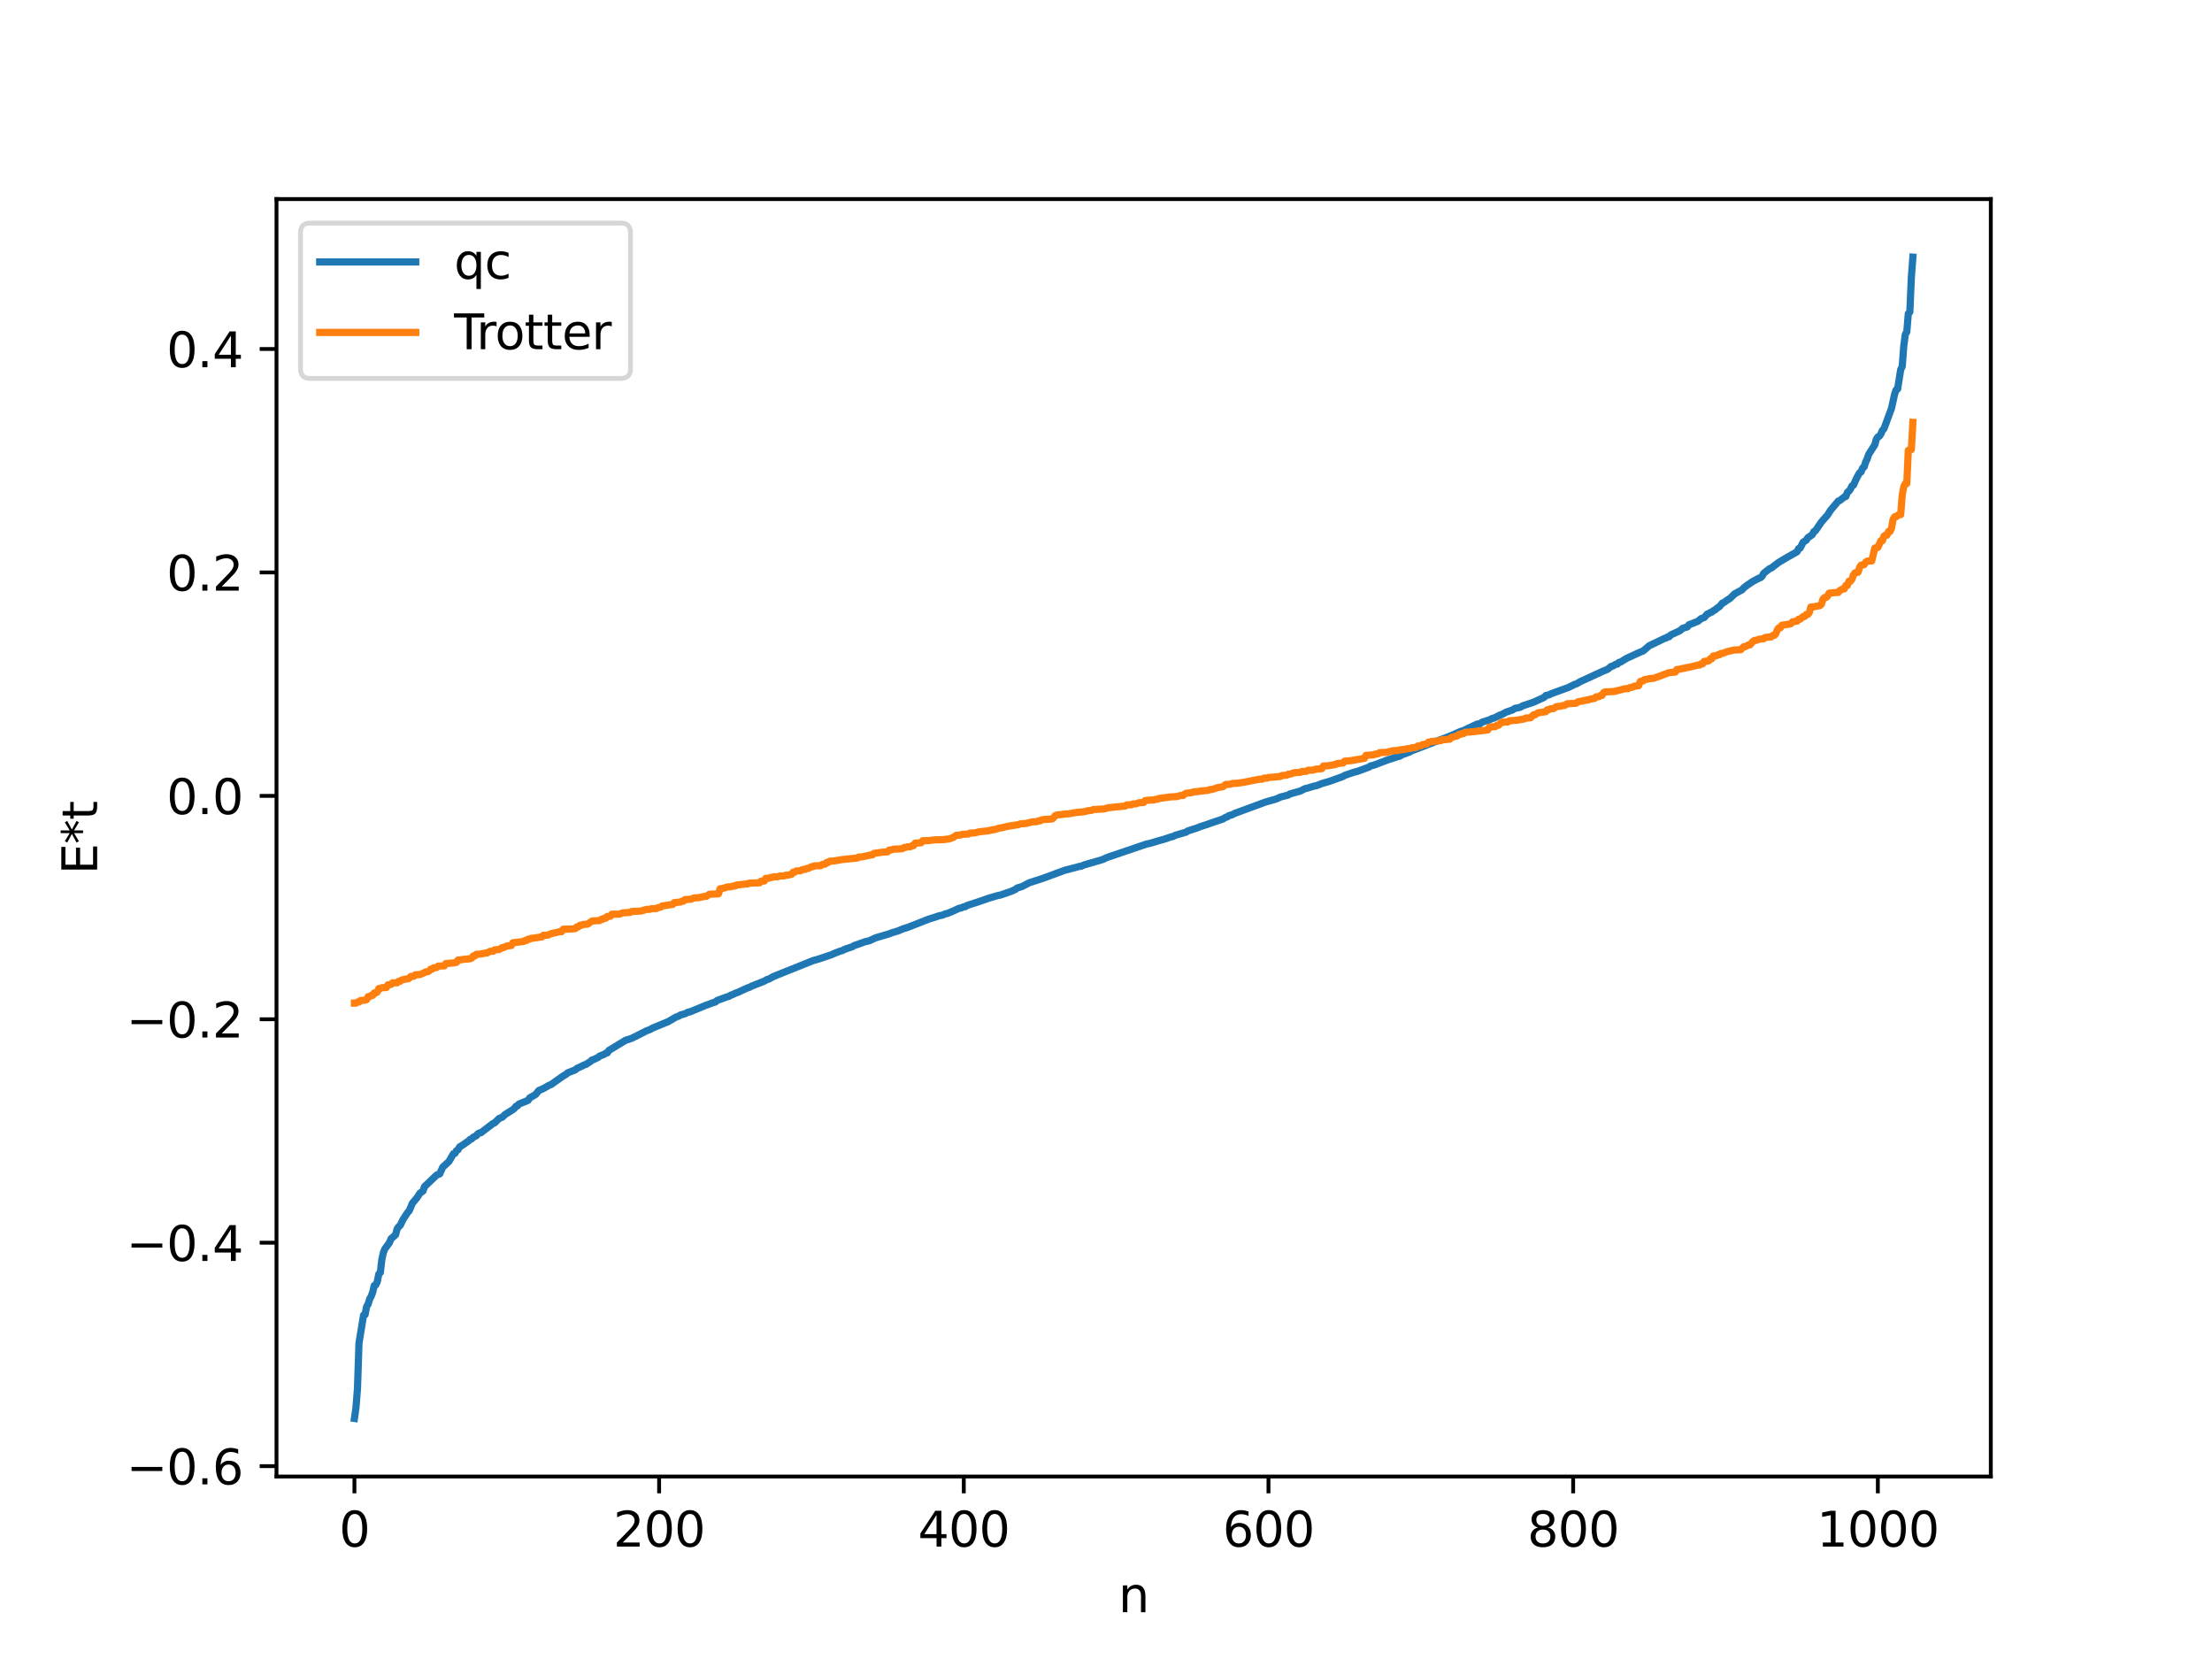 <?xml version="1.0" encoding="utf-8" standalone="no"?>
<!DOCTYPE svg PUBLIC "-//W3C//DTD SVG 1.1//EN"
  "http://www.w3.org/Graphics/SVG/1.1/DTD/svg11.dtd">
<svg xmlns:xlink="http://www.w3.org/1999/xlink" width="460.8pt" height="345.6pt" viewBox="0 0 460.8 345.6" xmlns="http://www.w3.org/2000/svg" version="1.1">
 <defs>
  <style type="text/css">*{stroke-linejoin: round; stroke-linecap: butt}</style>
 </defs>
 <g id="figure_1">
  <g id="patch_1">
   <path d="M 0 345.6 
L 460.8 345.6 
L 460.8 0 
L 0 0 
z
" style="fill: #ffffff"/>
  </g>
  <g id="axes_1">
   <g id="patch_2">
    <path d="M 57.6 307.584 
L 414.72 307.584 
L 414.72 41.472 
L 57.6 41.472 
z
" style="fill: #ffffff"/>
   </g>
   <g id="matplotlib.axis_1">
    <g id="xtick_1">
     <g id="line2d_1">
      <defs>
       <path id="ma2ebbc3b07" d="M 0 0 
L 0 3.5 
" style="stroke: #000000; stroke-width: 0.8"/>
      </defs>
      <g>
       <use xlink:href="#ma2ebbc3b07" x="73.833" y="307.584" style="stroke: #000000; stroke-width: 0.8"/>
      </g>
     </g>
     <g id="text_1">
      <!-- 0 -->
      <g transform="translate(70.651 322.182) scale(0.1 -0.1)">
       <defs>
        <path id="DejaVuSans-30" d="M 2034 4250 
Q 1547 4250 1301 3770 
Q 1056 3291 1056 2328 
Q 1056 1369 1301 889 
Q 1547 409 2034 409 
Q 2525 409 2770 889 
Q 3016 1369 3016 2328 
Q 3016 3291 2770 3770 
Q 2525 4250 2034 4250 
z
M 2034 4750 
Q 2819 4750 3233 4129 
Q 3647 3509 3647 2328 
Q 3647 1150 3233 529 
Q 2819 -91 2034 -91 
Q 1250 -91 836 529 
Q 422 1150 422 2328 
Q 422 3509 836 4129 
Q 1250 4750 2034 4750 
z
" transform="scale(0.016)"/>
       </defs>
       <use xlink:href="#DejaVuSans-30"/>
      </g>
     </g>
    </g>
    <g id="xtick_2">
     <g id="line2d_2">
      <g>
       <use xlink:href="#ma2ebbc3b07" x="137.304" y="307.584" style="stroke: #000000; stroke-width: 0.8"/>
      </g>
     </g>
     <g id="text_2">
      <!-- 200 -->
      <g transform="translate(127.76 322.182) scale(0.1 -0.1)">
       <defs>
        <path id="DejaVuSans-32" d="M 1228 531 
L 3431 531 
L 3431 0 
L 469 0 
L 469 531 
Q 828 903 1448 1529 
Q 2069 2156 2228 2338 
Q 2531 2678 2651 2914 
Q 2772 3150 2772 3378 
Q 2772 3750 2511 3984 
Q 2250 4219 1831 4219 
Q 1534 4219 1204 4116 
Q 875 4013 500 3803 
L 500 4441 
Q 881 4594 1212 4672 
Q 1544 4750 1819 4750 
Q 2544 4750 2975 4387 
Q 3406 4025 3406 3419 
Q 3406 3131 3298 2873 
Q 3191 2616 2906 2266 
Q 2828 2175 2409 1742 
Q 1991 1309 1228 531 
z
" transform="scale(0.016)"/>
       </defs>
       <use xlink:href="#DejaVuSans-32"/>
       <use xlink:href="#DejaVuSans-30" x="63.623"/>
       <use xlink:href="#DejaVuSans-30" x="127.246"/>
      </g>
     </g>
    </g>
    <g id="xtick_3">
     <g id="line2d_3">
      <g>
       <use xlink:href="#ma2ebbc3b07" x="200.775" y="307.584" style="stroke: #000000; stroke-width: 0.8"/>
      </g>
     </g>
     <g id="text_3">
      <!-- 400 -->
      <g transform="translate(191.231 322.182) scale(0.1 -0.1)">
       <defs>
        <path id="DejaVuSans-34" d="M 2419 4116 
L 825 1625 
L 2419 1625 
L 2419 4116 
z
M 2253 4666 
L 3047 4666 
L 3047 1625 
L 3713 1625 
L 3713 1100 
L 3047 1100 
L 3047 0 
L 2419 0 
L 2419 1100 
L 313 1100 
L 313 1709 
L 2253 4666 
z
" transform="scale(0.016)"/>
       </defs>
       <use xlink:href="#DejaVuSans-34"/>
       <use xlink:href="#DejaVuSans-30" x="63.623"/>
       <use xlink:href="#DejaVuSans-30" x="127.246"/>
      </g>
     </g>
    </g>
    <g id="xtick_4">
     <g id="line2d_4">
      <g>
       <use xlink:href="#ma2ebbc3b07" x="264.246" y="307.584" style="stroke: #000000; stroke-width: 0.8"/>
      </g>
     </g>
     <g id="text_4">
      <!-- 600 -->
      <g transform="translate(254.702 322.182) scale(0.1 -0.1)">
       <defs>
        <path id="DejaVuSans-36" d="M 2113 2584 
Q 1688 2584 1439 2293 
Q 1191 2003 1191 1497 
Q 1191 994 1439 701 
Q 1688 409 2113 409 
Q 2538 409 2786 701 
Q 3034 994 3034 1497 
Q 3034 2003 2786 2293 
Q 2538 2584 2113 2584 
z
M 3366 4563 
L 3366 3988 
Q 3128 4100 2886 4159 
Q 2644 4219 2406 4219 
Q 1781 4219 1451 3797 
Q 1122 3375 1075 2522 
Q 1259 2794 1537 2939 
Q 1816 3084 2150 3084 
Q 2853 3084 3261 2657 
Q 3669 2231 3669 1497 
Q 3669 778 3244 343 
Q 2819 -91 2113 -91 
Q 1303 -91 875 529 
Q 447 1150 447 2328 
Q 447 3434 972 4092 
Q 1497 4750 2381 4750 
Q 2619 4750 2861 4703 
Q 3103 4656 3366 4563 
z
" transform="scale(0.016)"/>
       </defs>
       <use xlink:href="#DejaVuSans-36"/>
       <use xlink:href="#DejaVuSans-30" x="63.623"/>
       <use xlink:href="#DejaVuSans-30" x="127.246"/>
      </g>
     </g>
    </g>
    <g id="xtick_5">
     <g id="line2d_5">
      <g>
       <use xlink:href="#ma2ebbc3b07" x="327.717" y="307.584" style="stroke: #000000; stroke-width: 0.8"/>
      </g>
     </g>
     <g id="text_5">
      <!-- 800 -->
      <g transform="translate(318.173 322.182) scale(0.1 -0.1)">
       <defs>
        <path id="DejaVuSans-38" d="M 2034 2216 
Q 1584 2216 1326 1975 
Q 1069 1734 1069 1313 
Q 1069 891 1326 650 
Q 1584 409 2034 409 
Q 2484 409 2743 651 
Q 3003 894 3003 1313 
Q 3003 1734 2745 1975 
Q 2488 2216 2034 2216 
z
M 1403 2484 
Q 997 2584 770 2862 
Q 544 3141 544 3541 
Q 544 4100 942 4425 
Q 1341 4750 2034 4750 
Q 2731 4750 3128 4425 
Q 3525 4100 3525 3541 
Q 3525 3141 3298 2862 
Q 3072 2584 2669 2484 
Q 3125 2378 3379 2068 
Q 3634 1759 3634 1313 
Q 3634 634 3220 271 
Q 2806 -91 2034 -91 
Q 1263 -91 848 271 
Q 434 634 434 1313 
Q 434 1759 690 2068 
Q 947 2378 1403 2484 
z
M 1172 3481 
Q 1172 3119 1398 2916 
Q 1625 2713 2034 2713 
Q 2441 2713 2670 2916 
Q 2900 3119 2900 3481 
Q 2900 3844 2670 4047 
Q 2441 4250 2034 4250 
Q 1625 4250 1398 4047 
Q 1172 3844 1172 3481 
z
" transform="scale(0.016)"/>
       </defs>
       <use xlink:href="#DejaVuSans-38"/>
       <use xlink:href="#DejaVuSans-30" x="63.623"/>
       <use xlink:href="#DejaVuSans-30" x="127.246"/>
      </g>
     </g>
    </g>
    <g id="xtick_6">
     <g id="line2d_6">
      <g>
       <use xlink:href="#ma2ebbc3b07" x="391.188" y="307.584" style="stroke: #000000; stroke-width: 0.8"/>
      </g>
     </g>
     <g id="text_6">
      <!-- 1000 -->
      <g transform="translate(378.463 322.182) scale(0.1 -0.1)">
       <defs>
        <path id="DejaVuSans-31" d="M 794 531 
L 1825 531 
L 1825 4091 
L 703 3866 
L 703 4441 
L 1819 4666 
L 2450 4666 
L 2450 531 
L 3481 531 
L 3481 0 
L 794 0 
L 794 531 
z
" transform="scale(0.016)"/>
       </defs>
       <use xlink:href="#DejaVuSans-31"/>
       <use xlink:href="#DejaVuSans-30" x="63.623"/>
       <use xlink:href="#DejaVuSans-30" x="127.246"/>
       <use xlink:href="#DejaVuSans-30" x="190.869"/>
      </g>
     </g>
    </g>
    <g id="text_7">
     <!-- n -->
     <g transform="translate(232.991 335.861) scale(0.1 -0.1)">
      <defs>
       <path id="DejaVuSans-6e" d="M 3513 2113 
L 3513 0 
L 2938 0 
L 2938 2094 
Q 2938 2591 2744 2837 
Q 2550 3084 2163 3084 
Q 1697 3084 1428 2787 
Q 1159 2491 1159 1978 
L 1159 0 
L 581 0 
L 581 3500 
L 1159 3500 
L 1159 2956 
Q 1366 3272 1645 3428 
Q 1925 3584 2291 3584 
Q 2894 3584 3203 3211 
Q 3513 2838 3513 2113 
z
" transform="scale(0.016)"/>
      </defs>
      <use xlink:href="#DejaVuSans-6e"/>
     </g>
    </g>
   </g>
   <g id="matplotlib.axis_2">
    <g id="ytick_1">
     <g id="line2d_7">
      <defs>
       <path id="m9529b1d945" d="M 0 0 
L -3.5 0 
" style="stroke: #000000; stroke-width: 0.8"/>
      </defs>
      <g>
       <use xlink:href="#m9529b1d945" x="57.6" y="305.424" style="stroke: #000000; stroke-width: 0.8"/>
      </g>
     </g>
     <g id="text_8">
      <!-- −0.6 -->
      <g transform="translate(26.317 309.223) scale(0.1 -0.1)">
       <defs>
        <path id="DejaVuSans-2212" d="M 678 2272 
L 4684 2272 
L 4684 1741 
L 678 1741 
L 678 2272 
z
" transform="scale(0.016)"/>
        <path id="DejaVuSans-2e" d="M 684 794 
L 1344 794 
L 1344 0 
L 684 0 
L 684 794 
z
" transform="scale(0.016)"/>
       </defs>
       <use xlink:href="#DejaVuSans-2212"/>
       <use xlink:href="#DejaVuSans-30" x="83.789"/>
       <use xlink:href="#DejaVuSans-2e" x="147.412"/>
       <use xlink:href="#DejaVuSans-36" x="179.199"/>
      </g>
     </g>
    </g>
    <g id="ytick_2">
     <g id="line2d_8">
      <g>
       <use xlink:href="#m9529b1d945" x="57.6" y="258.879" style="stroke: #000000; stroke-width: 0.8"/>
      </g>
     </g>
     <g id="text_9">
      <!-- −0.4 -->
      <g transform="translate(26.317 262.679) scale(0.1 -0.1)">
       <use xlink:href="#DejaVuSans-2212"/>
       <use xlink:href="#DejaVuSans-30" x="83.789"/>
       <use xlink:href="#DejaVuSans-2e" x="147.412"/>
       <use xlink:href="#DejaVuSans-34" x="179.199"/>
      </g>
     </g>
    </g>
    <g id="ytick_3">
     <g id="line2d_9">
      <g>
       <use xlink:href="#m9529b1d945" x="57.6" y="212.335" style="stroke: #000000; stroke-width: 0.8"/>
      </g>
     </g>
     <g id="text_10">
      <!-- −0.2 -->
      <g transform="translate(26.317 216.134) scale(0.1 -0.1)">
       <use xlink:href="#DejaVuSans-2212"/>
       <use xlink:href="#DejaVuSans-30" x="83.789"/>
       <use xlink:href="#DejaVuSans-2e" x="147.412"/>
       <use xlink:href="#DejaVuSans-32" x="179.199"/>
      </g>
     </g>
    </g>
    <g id="ytick_4">
     <g id="line2d_10">
      <g>
       <use xlink:href="#m9529b1d945" x="57.6" y="165.791" style="stroke: #000000; stroke-width: 0.8"/>
      </g>
     </g>
     <g id="text_11">
      <!-- 0.0 -->
      <g transform="translate(34.697 169.59) scale(0.1 -0.1)">
       <use xlink:href="#DejaVuSans-30"/>
       <use xlink:href="#DejaVuSans-2e" x="63.623"/>
       <use xlink:href="#DejaVuSans-30" x="95.41"/>
      </g>
     </g>
    </g>
    <g id="ytick_5">
     <g id="line2d_11">
      <g>
       <use xlink:href="#m9529b1d945" x="57.6" y="119.246" style="stroke: #000000; stroke-width: 0.8"/>
      </g>
     </g>
     <g id="text_12">
      <!-- 0.2 -->
      <g transform="translate(34.697 123.046) scale(0.1 -0.1)">
       <use xlink:href="#DejaVuSans-30"/>
       <use xlink:href="#DejaVuSans-2e" x="63.623"/>
       <use xlink:href="#DejaVuSans-32" x="95.41"/>
      </g>
     </g>
    </g>
    <g id="ytick_6">
     <g id="line2d_12">
      <g>
       <use xlink:href="#m9529b1d945" x="57.6" y="72.702" style="stroke: #000000; stroke-width: 0.8"/>
      </g>
     </g>
     <g id="text_13">
      <!-- 0.4 -->
      <g transform="translate(34.697 76.501) scale(0.1 -0.1)">
       <use xlink:href="#DejaVuSans-30"/>
       <use xlink:href="#DejaVuSans-2e" x="63.623"/>
       <use xlink:href="#DejaVuSans-34" x="95.41"/>
      </g>
     </g>
    </g>
    <g id="text_14">
     <!-- E*t -->
     <g transform="translate(20.238 182.148) rotate(-90) scale(0.1 -0.1)">
      <defs>
       <path id="DejaVuSans-45" d="M 628 4666 
L 3578 4666 
L 3578 4134 
L 1259 4134 
L 1259 2753 
L 3481 2753 
L 3481 2222 
L 1259 2222 
L 1259 531 
L 3634 531 
L 3634 0 
L 628 0 
L 628 4666 
z
" transform="scale(0.016)"/>
       <path id="DejaVuSans-2a" d="M 3009 3897 
L 1888 3291 
L 3009 2681 
L 2828 2375 
L 1778 3009 
L 1778 1831 
L 1422 1831 
L 1422 3009 
L 372 2375 
L 191 2681 
L 1313 3291 
L 191 3897 
L 372 4206 
L 1422 3572 
L 1422 4750 
L 1778 4750 
L 1778 3572 
L 2828 4206 
L 3009 3897 
z
" transform="scale(0.016)"/>
       <path id="DejaVuSans-74" d="M 1172 4494 
L 1172 3500 
L 2356 3500 
L 2356 3053 
L 1172 3053 
L 1172 1153 
Q 1172 725 1289 603 
Q 1406 481 1766 481 
L 2356 481 
L 2356 0 
L 1766 0 
Q 1100 0 847 248 
Q 594 497 594 1153 
L 594 3053 
L 172 3053 
L 172 3500 
L 594 3500 
L 594 4494 
L 1172 4494 
z
" transform="scale(0.016)"/>
      </defs>
      <use xlink:href="#DejaVuSans-45"/>
      <use xlink:href="#DejaVuSans-2a" x="63.184"/>
      <use xlink:href="#DejaVuSans-74" x="113.184"/>
     </g>
    </g>
   </g>
   <g id="line2d_13">
    <path d="M 73.833 295.488 
L 74.15 293.281 
L 74.467 289.307 
L 74.785 279.792 
L 75.737 273.959 
L 76.054 273.858 
L 76.372 272.185 
L 76.689 271.666 
L 77.006 270.615 
L 77.324 270.038 
L 77.641 269.186 
L 77.958 267.811 
L 78.276 267.684 
L 78.593 267.003 
L 78.91 265.412 
L 79.228 265.103 
L 79.545 262.37 
L 79.862 260.939 
L 80.18 260.164 
L 81.132 258.865 
L 81.449 258.078 
L 82.401 257.229 
L 82.719 256.024 
L 83.036 255.555 
L 83.353 255.3 
L 83.988 253.995 
L 84.94 252.549 
L 85.258 252.22 
L 85.892 250.686 
L 86.844 249.527 
L 87.479 248.577 
L 88.114 248.109 
L 88.431 247.205 
L 90.97 244.777 
L 91.605 244.541 
L 92.239 243.129 
L 93.509 241.972 
L 94.461 240.339 
L 94.778 240.269 
L 95.096 239.7 
L 95.413 239.521 
L 95.73 238.94 
L 96.365 238.544 
L 97.634 237.657 
L 97.952 237.347 
L 98.269 237.247 
L 98.586 236.9 
L 99.221 236.598 
L 99.539 236.193 
L 99.856 236.01 
L 100.173 235.975 
L 102.712 234.037 
L 103.029 233.923 
L 103.981 232.986 
L 104.616 232.746 
L 105.251 232.153 
L 106.838 231.156 
L 107.155 230.908 
L 107.472 230.471 
L 107.79 230.374 
L 108.107 229.994 
L 110.011 229.22 
L 110.329 228.729 
L 111.598 227.985 
L 112.233 227.183 
L 113.185 226.769 
L 114.454 226.05 
L 114.772 225.946 
L 117.31 224.157 
L 117.945 223.787 
L 118.262 223.491 
L 119.849 222.878 
L 120.167 222.576 
L 121.119 222.142 
L 121.753 221.817 
L 122.071 221.738 
L 123.023 221.109 
L 123.34 220.806 
L 123.658 220.731 
L 124.292 220.424 
L 124.61 220.276 
L 124.927 219.994 
L 125.879 219.636 
L 126.196 219.391 
L 126.514 219.323 
L 126.831 218.831 
L 130.322 216.709 
L 131.591 216.305 
L 134.765 214.704 
L 135.4 214.472 
L 136.034 214.125 
L 139.208 212.819 
L 140.795 211.888 
L 141.429 211.654 
L 141.747 211.44 
L 142.699 211.18 
L 143.334 210.847 
L 143.651 210.824 
L 147.142 209.385 
L 147.777 209.164 
L 148.411 208.917 
L 149.046 208.725 
L 149.363 208.426 
L 151.267 207.73 
L 151.902 207.541 
L 152.22 207.307 
L 152.537 207.223 
L 153.172 206.917 
L 153.806 206.68 
L 155.71 205.807 
L 156.028 205.719 
L 156.662 205.394 
L 159.201 204.394 
L 159.836 204.025 
L 160.153 203.971 
L 161.105 203.432 
L 169.357 200.117 
L 170.626 199.758 
L 173.165 198.897 
L 174.117 198.489 
L 175.069 198.118 
L 175.386 198.055 
L 176.021 197.741 
L 177.608 197.199 
L 177.925 196.979 
L 178.877 196.667 
L 180.147 196.195 
L 181.099 195.976 
L 182.368 195.384 
L 183.003 195.189 
L 185.224 194.538 
L 185.859 194.288 
L 187.129 193.914 
L 187.763 193.636 
L 188.398 193.404 
L 189.033 193.216 
L 193.476 191.469 
L 195.062 190.972 
L 195.697 190.76 
L 196.332 190.64 
L 196.967 190.351 
L 197.284 190.313 
L 198.236 189.925 
L 198.871 189.646 
L 199.505 189.355 
L 199.823 189.191 
L 200.14 189.174 
L 200.775 188.896 
L 201.092 188.878 
L 201.41 188.636 
L 203.631 187.927 
L 205.218 187.381 
L 205.853 187.147 
L 207.757 186.584 
L 208.391 186.459 
L 210.613 185.695 
L 211.565 185.26 
L 211.882 184.987 
L 212.834 184.712 
L 214.421 183.896 
L 217.277 182.967 
L 221.72 181.321 
L 224.894 180.487 
L 225.211 180.454 
L 225.846 180.177 
L 229.654 179.072 
L 230.606 178.63 
L 238.858 175.823 
L 239.492 175.704 
L 241.396 175.136 
L 242.666 174.778 
L 243.935 174.339 
L 244.253 174.297 
L 244.887 173.992 
L 247.109 173.339 
L 247.426 173.108 
L 249.33 172.496 
L 249.965 172.23 
L 251.552 171.717 
L 252.504 171.371 
L 254.725 170.627 
L 255.36 170.25 
L 255.677 170.168 
L 255.995 169.921 
L 256.629 169.74 
L 257.264 169.426 
L 263.611 167.084 
L 265.833 166.452 
L 266.785 166.026 
L 268.372 165.623 
L 268.689 165.401 
L 270.91 164.78 
L 271.862 164.284 
L 272.497 164.145 
L 273.449 163.844 
L 274.401 163.616 
L 275.353 163.23 
L 276.94 162.771 
L 279.796 161.747 
L 280.114 161.531 
L 280.748 161.314 
L 282.018 160.879 
L 282.653 160.727 
L 283.287 160.502 
L 284.239 160.147 
L 285.191 159.805 
L 285.509 159.559 
L 286.143 159.412 
L 289.317 158.216 
L 289.952 158.036 
L 291.221 157.583 
L 291.539 157.551 
L 292.173 157.171 
L 292.808 156.974 
L 293.76 156.608 
L 294.077 156.382 
L 294.712 156.175 
L 299.79 154.2 
L 302.011 153.371 
L 304.233 152.384 
L 304.867 152.185 
L 307.089 151.135 
L 307.724 150.832 
L 308.358 150.764 
L 308.676 150.471 
L 309.945 150.058 
L 310.262 149.978 
L 310.897 149.64 
L 311.215 149.602 
L 312.484 148.951 
L 312.801 148.873 
L 313.753 148.357 
L 315.023 147.92 
L 315.658 147.545 
L 316.61 147.37 
L 317.244 147.026 
L 319.466 146.28 
L 321.687 145.269 
L 322.005 144.894 
L 322.639 144.767 
L 323.274 144.464 
L 326.765 143.2 
L 328.034 142.566 
L 328.352 142.48 
L 329.304 141.944 
L 332.795 140.343 
L 333.747 139.899 
L 334.699 139.509 
L 335.016 139.336 
L 335.651 138.814 
L 335.968 138.758 
L 336.603 138.368 
L 336.92 138.343 
L 337.238 137.999 
L 337.555 137.942 
L 338.824 137.156 
L 339.459 136.867 
L 341.046 136.133 
L 341.681 135.856 
L 342.315 135.592 
L 343.585 134.507 
L 345.172 133.75 
L 346.758 132.987 
L 347.076 132.916 
L 347.393 132.673 
L 347.71 132.64 
L 348.028 132.284 
L 349.932 131.397 
L 350.567 130.871 
L 351.519 130.59 
L 351.836 130.147 
L 352.471 129.917 
L 353.74 129.405 
L 354.375 128.86 
L 355.01 128.651 
L 355.644 127.925 
L 355.962 127.819 
L 356.279 127.592 
L 356.596 127.511 
L 356.914 127.218 
L 357.231 127.092 
L 357.866 126.551 
L 358.183 126.391 
L 358.818 125.615 
L 359.135 125.508 
L 359.77 125.043 
L 360.405 124.65 
L 361.357 123.712 
L 362.943 122.841 
L 363.261 122.457 
L 363.896 121.965 
L 365.165 121.111 
L 366.434 120.438 
L 366.752 120.334 
L 367.069 120.064 
L 367.386 119.453 
L 368.656 118.447 
L 368.973 118.34 
L 370.56 117.135 
L 372.147 116.197 
L 374.368 114.936 
L 374.686 114.279 
L 375.003 114.177 
L 375.638 112.931 
L 376.272 112.536 
L 376.59 112.027 
L 377.542 111.378 
L 377.859 110.735 
L 378.177 110.578 
L 379.446 108.729 
L 380.715 107.28 
L 381.35 106.279 
L 382.937 104.391 
L 383.254 104.279 
L 384.206 103.526 
L 384.524 103.436 
L 384.841 102.556 
L 385.158 102.324 
L 385.476 101.899 
L 385.793 101.231 
L 386.11 101.064 
L 386.745 99.639 
L 387.38 98.492 
L 387.697 98.31 
L 388.015 97.501 
L 388.332 97.269 
L 388.649 96.24 
L 388.967 95.616 
L 389.284 94.66 
L 390.553 92.654 
L 390.871 91.506 
L 391.188 91.031 
L 391.505 90.867 
L 391.823 90.398 
L 392.14 89.648 
L 392.458 89.336 
L 394.044 85.028 
L 394.679 82.127 
L 394.996 81.215 
L 395.314 81.03 
L 395.948 76.993 
L 396.266 76.363 
L 396.583 72.155 
L 396.9 69.677 
L 397.218 69.145 
L 397.535 65.332 
L 397.853 64.996 
L 398.17 57.808 
L 398.487 53.568 
L 398.487 53.568 
" clip-path="url(#p499bc5946a)" style="fill: none; stroke: #1f77b4; stroke-width: 1.5; stroke-linecap: square"/>
   </g>
   <g id="line2d_14">
    <path d="M 73.833 208.972 
L 74.15 208.972 
L 74.467 208.739 
L 74.785 208.739 
L 75.102 208.42 
L 76.054 208.36 
L 76.372 208.235 
L 76.689 207.615 
L 77.006 207.615 
L 77.324 207.358 
L 77.641 207.358 
L 77.958 206.843 
L 78.276 206.843 
L 78.593 206.658 
L 78.91 205.935 
L 79.228 205.935 
L 79.545 205.754 
L 80.497 205.715 
L 80.815 205.152 
L 81.449 205.083 
L 81.767 204.749 
L 82.719 204.741 
L 83.036 204.428 
L 83.353 204.428 
L 83.671 204.156 
L 84.623 203.926 
L 84.94 203.926 
L 85.258 203.784 
L 85.575 203.413 
L 86.21 203.372 
L 86.527 203.063 
L 87.479 203.024 
L 88.431 202.609 
L 88.748 202.436 
L 89.066 202.436 
L 89.383 202.273 
L 89.7 201.9 
L 90.018 201.9 
L 90.335 201.603 
L 90.97 201.556 
L 91.287 201.256 
L 92.557 201.208 
L 92.874 200.727 
L 94.461 200.594 
L 95.096 200.478 
L 95.413 199.987 
L 95.73 199.987 
L 96.365 199.871 
L 97.952 199.723 
L 98.269 199.59 
L 98.586 199.143 
L 98.904 199.143 
L 99.221 198.8 
L 100.173 198.744 
L 101.125 198.535 
L 101.443 198.535 
L 102.077 198.173 
L 102.712 198.167 
L 103.029 197.873 
L 103.981 197.8 
L 104.616 197.399 
L 104.934 197.399 
L 105.568 197.068 
L 106.52 196.965 
L 106.838 196.394 
L 109.059 196.127 
L 109.377 195.918 
L 109.694 195.918 
L 110.011 195.647 
L 110.329 195.647 
L 110.646 195.47 
L 111.281 195.417 
L 112.55 195.204 
L 112.867 195.204 
L 113.185 194.831 
L 114.137 194.802 
L 114.772 194.511 
L 116.676 194.076 
L 116.993 194.076 
L 117.31 193.577 
L 119.215 193.517 
L 119.849 193.44 
L 120.167 193.084 
L 120.484 193.084 
L 120.801 192.752 
L 121.119 192.752 
L 121.436 192.583 
L 122.388 192.52 
L 123.34 191.855 
L 124.927 191.771 
L 125.244 191.511 
L 125.562 191.511 
L 125.879 191.276 
L 126.196 191.276 
L 126.514 190.906 
L 127.148 190.882 
L 127.466 190.442 
L 129.053 190.435 
L 129.687 190.172 
L 131.274 190.064 
L 131.591 189.878 
L 133.496 189.786 
L 134.765 189.434 
L 135.4 189.421 
L 135.717 189.295 
L 136.669 189.293 
L 136.986 189.104 
L 137.621 188.994 
L 137.939 188.73 
L 140.16 188.397 
L 140.477 188.023 
L 141.747 187.918 
L 142.064 187.721 
L 142.381 187.721 
L 142.699 187.402 
L 143.968 187.322 
L 144.603 187.043 
L 145.555 186.999 
L 146.824 186.729 
L 147.142 186.729 
L 147.777 186.289 
L 149.681 186.199 
L 149.998 185.156 
L 150.633 185.052 
L 151.585 184.76 
L 152.22 184.737 
L 152.854 184.553 
L 153.172 184.553 
L 153.489 184.354 
L 155.393 184.153 
L 155.71 184.153 
L 156.028 183.986 
L 158.249 183.901 
L 158.567 183.545 
L 159.201 183.541 
L 159.519 182.98 
L 160.153 182.964 
L 160.471 182.798 
L 160.788 182.796 
L 161.105 182.666 
L 162.058 182.641 
L 162.375 182.499 
L 163.327 182.471 
L 163.644 182.322 
L 163.962 182.322 
L 164.596 182.205 
L 164.914 182.13 
L 165.231 181.687 
L 165.548 181.687 
L 165.866 181.441 
L 166.818 181.387 
L 167.135 181.155 
L 167.77 181.103 
L 168.087 180.9 
L 168.405 180.9 
L 169.039 180.549 
L 169.357 180.549 
L 169.674 180.364 
L 170.943 180.348 
L 171.261 180.083 
L 171.896 180.007 
L 172.213 179.663 
L 172.53 179.663 
L 172.848 179.398 
L 173.8 179.348 
L 175.386 179.065 
L 178.56 178.746 
L 178.877 178.542 
L 179.512 178.511 
L 181.416 178.102 
L 181.734 178.089 
L 182.051 177.775 
L 183.638 177.55 
L 184.907 177.443 
L 185.224 177.084 
L 185.542 177.084 
L 186.177 176.897 
L 187.763 176.827 
L 188.081 176.751 
L 188.398 176.533 
L 188.715 176.533 
L 189.033 176.396 
L 189.667 176.391 
L 189.985 176.172 
L 190.302 176.172 
L 190.62 175.654 
L 191.889 175.566 
L 192.206 175.14 
L 193.476 175.116 
L 194.11 175.022 
L 194.745 174.959 
L 196.649 174.904 
L 197.284 174.797 
L 197.601 174.797 
L 198.553 174.475 
L 199.188 174.018 
L 200.14 173.944 
L 200.458 173.807 
L 201.727 173.744 
L 202.044 173.539 
L 202.996 173.516 
L 203.948 173.279 
L 205.535 173.105 
L 205.853 173.105 
L 206.17 172.957 
L 206.487 172.957 
L 206.805 172.835 
L 207.122 172.835 
L 208.074 172.542 
L 208.709 172.43 
L 209.978 172.121 
L 212.2 171.78 
L 212.517 171.626 
L 213.786 171.533 
L 215.056 171.207 
L 216.008 171.166 
L 216.325 171.009 
L 216.643 171.009 
L 216.96 170.799 
L 217.595 170.705 
L 219.181 170.608 
L 219.499 170.34 
L 219.816 169.904 
L 220.134 169.773 
L 221.086 169.696 
L 221.72 169.578 
L 222.672 169.525 
L 224.259 169.245 
L 225.846 169.101 
L 226.481 168.92 
L 227.433 168.812 
L 227.75 168.645 
L 229.654 168.534 
L 229.972 168.528 
L 230.924 168.246 
L 231.558 168.209 
L 232.193 168.127 
L 234.415 167.912 
L 234.732 167.668 
L 235.684 167.651 
L 236.001 167.478 
L 236.636 167.466 
L 237.271 167.212 
L 238.223 167.183 
L 238.54 166.782 
L 239.492 166.673 
L 240.444 166.639 
L 240.762 166.5 
L 241.079 166.5 
L 241.396 166.345 
L 242.983 166.135 
L 243.618 166.028 
L 245.205 165.941 
L 245.839 165.728 
L 246.474 165.716 
L 246.791 165.396 
L 247.109 165.238 
L 248.061 165.157 
L 248.696 164.96 
L 249.648 164.881 
L 250.282 164.771 
L 251.552 164.661 
L 252.186 164.457 
L 252.504 164.457 
L 253.773 164.038 
L 254.725 163.905 
L 255.36 163.416 
L 256.312 163.379 
L 256.629 163.226 
L 257.899 163.145 
L 258.534 163.053 
L 259.168 162.948 
L 262.342 162.331 
L 262.977 162.31 
L 263.294 162.096 
L 263.929 162.095 
L 264.246 161.967 
L 265.515 161.871 
L 266.785 161.737 
L 267.102 161.546 
L 268.054 161.488 
L 268.372 161.278 
L 268.689 161.278 
L 269.641 160.96 
L 270.91 160.89 
L 271.228 160.716 
L 272.18 160.665 
L 272.497 160.45 
L 273.449 160.441 
L 274.084 160.236 
L 275.353 160.134 
L 275.671 159.58 
L 276.623 159.524 
L 278.21 159.254 
L 278.527 159.072 
L 279.796 158.945 
L 280.114 158.559 
L 281.383 158.46 
L 284.239 157.971 
L 284.557 157.354 
L 286.143 157.246 
L 286.461 157.097 
L 287.096 157.031 
L 287.413 156.78 
L 288.682 156.744 
L 290.269 156.374 
L 291.221 156.346 
L 291.539 156.223 
L 292.491 156.115 
L 293.443 155.933 
L 293.76 155.933 
L 294.077 155.779 
L 295.029 155.697 
L 295.347 155.398 
L 295.981 155.384 
L 296.299 155.12 
L 297.251 154.966 
L 297.568 154.597 
L 297.886 154.597 
L 298.203 154.467 
L 299.155 154.405 
L 299.79 154.3 
L 300.107 154.3 
L 300.424 154.105 
L 301.377 154.045 
L 302.011 153.983 
L 302.329 153.631 
L 303.598 153.293 
L 303.915 152.985 
L 304.233 152.985 
L 304.55 152.819 
L 304.867 152.819 
L 305.185 152.561 
L 306.137 152.494 
L 307.406 152.36 
L 308.676 152.221 
L 309.31 152.149 
L 309.945 152.053 
L 310.262 151.504 
L 310.897 151.404 
L 311.532 151.358 
L 311.849 151.083 
L 312.167 151.083 
L 312.801 150.443 
L 314.071 150.411 
L 314.388 150.163 
L 315.975 150.037 
L 317.562 149.767 
L 317.879 149.579 
L 318.831 149.534 
L 319.466 148.9 
L 319.783 148.9 
L 320.418 148.483 
L 321.053 148.398 
L 322.005 148.267 
L 322.322 147.861 
L 322.639 147.861 
L 322.957 147.657 
L 323.591 147.622 
L 324.226 147.201 
L 325.178 147.106 
L 325.496 146.975 
L 325.813 146.975 
L 326.13 146.86 
L 326.448 146.605 
L 328.034 146.523 
L 328.352 146.493 
L 328.669 146.21 
L 329.304 146.07 
L 329.621 146.07 
L 329.939 145.923 
L 330.256 145.923 
L 330.573 145.804 
L 330.891 145.804 
L 331.208 145.647 
L 332.16 145.511 
L 332.477 145.168 
L 333.112 145.119 
L 333.429 144.868 
L 333.747 144.868 
L 334.064 144.275 
L 334.381 144.134 
L 336.286 144.049 
L 338.507 143.469 
L 339.142 143.462 
L 339.459 143.249 
L 340.094 143.162 
L 340.411 142.95 
L 341.363 142.843 
L 341.681 141.987 
L 341.998 141.844 
L 342.315 141.844 
L 342.633 141.544 
L 342.95 141.544 
L 343.585 141.376 
L 344.537 141.291 
L 347.71 140.12 
L 348.98 140.011 
L 349.297 139.479 
L 349.932 139.412 
L 350.567 139.232 
L 350.884 139.232 
L 351.201 139.095 
L 351.836 139.013 
L 353.74 138.541 
L 354.058 138.541 
L 354.375 138.292 
L 354.692 138.292 
L 355.01 137.775 
L 355.644 137.722 
L 355.962 137.66 
L 356.279 137.228 
L 356.596 137.228 
L 356.914 136.643 
L 357.548 136.601 
L 357.866 136.401 
L 358.183 136.401 
L 358.5 136.131 
L 358.818 136.131 
L 359.77 135.747 
L 361.357 135.401 
L 362.626 135.352 
L 363.261 134.714 
L 363.578 134.714 
L 364.213 134.36 
L 364.53 134.36 
L 365.165 133.623 
L 365.482 133.407 
L 365.8 133.407 
L 366.434 133.161 
L 367.386 133.077 
L 367.704 132.787 
L 368.973 132.682 
L 369.291 132.371 
L 369.608 132.371 
L 369.925 132.03 
L 370.243 131.231 
L 370.56 130.791 
L 370.877 130.791 
L 371.195 130.246 
L 372.781 130.008 
L 373.099 129.919 
L 373.416 129.532 
L 374.368 129.396 
L 374.686 128.985 
L 375.003 128.985 
L 375.638 128.422 
L 375.955 128.422 
L 376.272 128.009 
L 376.59 128.009 
L 376.907 127.638 
L 377.224 126.463 
L 377.859 126.4 
L 379.129 126.161 
L 379.446 125.852 
L 379.763 124.807 
L 380.081 124.466 
L 380.398 124.466 
L 380.715 124.209 
L 381.033 123.562 
L 381.667 123.504 
L 382.62 123.422 
L 382.937 123.422 
L 383.254 123.019 
L 383.889 122.673 
L 384.206 122.673 
L 384.524 121.956 
L 384.841 121.956 
L 385.158 121.095 
L 385.476 121.095 
L 385.793 120.669 
L 386.11 119.774 
L 386.428 119.33 
L 387.062 119.223 
L 387.38 118.206 
L 387.697 117.724 
L 388.332 117.629 
L 388.649 117.129 
L 388.967 116.892 
L 389.919 116.857 
L 390.553 114.163 
L 390.871 114.163 
L 391.188 114.048 
L 391.823 112.645 
L 392.14 112.645 
L 392.458 111.696 
L 392.775 111.489 
L 393.092 111.489 
L 393.41 110.732 
L 393.727 110.732 
L 394.044 110.007 
L 394.362 108.184 
L 394.679 107.661 
L 394.996 107.661 
L 395.314 107.347 
L 395.631 107.216 
L 395.948 107.216 
L 396.266 103.175 
L 396.583 101.409 
L 396.9 100.738 
L 397.218 100.738 
L 397.535 93.82 
L 397.853 93.667 
L 398.17 93.667 
L 398.487 87.975 
L 398.487 87.975 
" clip-path="url(#p499bc5946a)" style="fill: none; stroke: #ff7f0e; stroke-width: 1.5; stroke-linecap: square"/>
   </g>
   <g id="patch_3">
    <path d="M 57.6 307.584 
L 57.6 41.472 
" style="fill: none; stroke: #000000; stroke-width: 0.8; stroke-linejoin: miter; stroke-linecap: square"/>
   </g>
   <g id="patch_4">
    <path d="M 414.72 307.584 
L 414.72 41.472 
" style="fill: none; stroke: #000000; stroke-width: 0.8; stroke-linejoin: miter; stroke-linecap: square"/>
   </g>
   <g id="patch_5">
    <path d="M 57.6 307.584 
L 414.72 307.584 
" style="fill: none; stroke: #000000; stroke-width: 0.8; stroke-linejoin: miter; stroke-linecap: square"/>
   </g>
   <g id="patch_6">
    <path d="M 57.6 41.472 
L 414.72 41.472 
" style="fill: none; stroke: #000000; stroke-width: 0.8; stroke-linejoin: miter; stroke-linecap: square"/>
   </g>
   <g id="legend_1">
    <g id="patch_7">
     <path d="M 64.6 78.828 
L 129.342 78.828 
Q 131.342 78.828 131.342 76.828 
L 131.342 48.472 
Q 131.342 46.472 129.342 46.472 
L 64.6 46.472 
Q 62.6 46.472 62.6 48.472 
L 62.6 76.828 
Q 62.6 78.828 64.6 78.828 
z
" style="fill: #ffffff; opacity: 0.8; stroke: #cccccc; stroke-linejoin: miter"/>
    </g>
    <g id="line2d_15">
     <path d="M 66.6 54.57 
L 76.6 54.57 
L 86.6 54.57 
" style="fill: none; stroke: #1f77b4; stroke-width: 1.5; stroke-linecap: square"/>
    </g>
    <g id="text_15">
     <!-- qc -->
     <g transform="translate(94.6 58.07) scale(0.1 -0.1)">
      <defs>
       <path id="DejaVuSans-71" d="M 947 1747 
Q 947 1113 1208 752 
Q 1469 391 1925 391 
Q 2381 391 2643 752 
Q 2906 1113 2906 1747 
Q 2906 2381 2643 2742 
Q 2381 3103 1925 3103 
Q 1469 3103 1208 2742 
Q 947 2381 947 1747 
z
M 2906 525 
Q 2725 213 2448 61 
Q 2172 -91 1784 -91 
Q 1150 -91 751 415 
Q 353 922 353 1747 
Q 353 2572 751 3078 
Q 1150 3584 1784 3584 
Q 2172 3584 2448 3432 
Q 2725 3281 2906 2969 
L 2906 3500 
L 3481 3500 
L 3481 -1331 
L 2906 -1331 
L 2906 525 
z
" transform="scale(0.016)"/>
       <path id="DejaVuSans-63" d="M 3122 3366 
L 3122 2828 
Q 2878 2963 2633 3030 
Q 2388 3097 2138 3097 
Q 1578 3097 1268 2742 
Q 959 2388 959 1747 
Q 959 1106 1268 751 
Q 1578 397 2138 397 
Q 2388 397 2633 464 
Q 2878 531 3122 666 
L 3122 134 
Q 2881 22 2623 -34 
Q 2366 -91 2075 -91 
Q 1284 -91 818 406 
Q 353 903 353 1747 
Q 353 2603 823 3093 
Q 1294 3584 2113 3584 
Q 2378 3584 2631 3529 
Q 2884 3475 3122 3366 
z
" transform="scale(0.016)"/>
      </defs>
      <use xlink:href="#DejaVuSans-71"/>
      <use xlink:href="#DejaVuSans-63" x="63.477"/>
     </g>
    </g>
    <g id="line2d_16">
     <path d="M 66.6 69.249 
L 76.6 69.249 
L 86.6 69.249 
" style="fill: none; stroke: #ff7f0e; stroke-width: 1.5; stroke-linecap: square"/>
    </g>
    <g id="text_16">
     <!-- Trotter -->
     <g transform="translate(94.6 72.749) scale(0.1 -0.1)">
      <defs>
       <path id="DejaVuSans-54" d="M -19 4666 
L 3928 4666 
L 3928 4134 
L 2272 4134 
L 2272 0 
L 1638 0 
L 1638 4134 
L -19 4134 
L -19 4666 
z
" transform="scale(0.016)"/>
       <path id="DejaVuSans-72" d="M 2631 2963 
Q 2534 3019 2420 3045 
Q 2306 3072 2169 3072 
Q 1681 3072 1420 2755 
Q 1159 2438 1159 1844 
L 1159 0 
L 581 0 
L 581 3500 
L 1159 3500 
L 1159 2956 
Q 1341 3275 1631 3429 
Q 1922 3584 2338 3584 
Q 2397 3584 2469 3576 
Q 2541 3569 2628 3553 
L 2631 2963 
z
" transform="scale(0.016)"/>
       <path id="DejaVuSans-6f" d="M 1959 3097 
Q 1497 3097 1228 2736 
Q 959 2375 959 1747 
Q 959 1119 1226 758 
Q 1494 397 1959 397 
Q 2419 397 2687 759 
Q 2956 1122 2956 1747 
Q 2956 2369 2687 2733 
Q 2419 3097 1959 3097 
z
M 1959 3584 
Q 2709 3584 3137 3096 
Q 3566 2609 3566 1747 
Q 3566 888 3137 398 
Q 2709 -91 1959 -91 
Q 1206 -91 779 398 
Q 353 888 353 1747 
Q 353 2609 779 3096 
Q 1206 3584 1959 3584 
z
" transform="scale(0.016)"/>
       <path id="DejaVuSans-65" d="M 3597 1894 
L 3597 1613 
L 953 1613 
Q 991 1019 1311 708 
Q 1631 397 2203 397 
Q 2534 397 2845 478 
Q 3156 559 3463 722 
L 3463 178 
Q 3153 47 2828 -22 
Q 2503 -91 2169 -91 
Q 1331 -91 842 396 
Q 353 884 353 1716 
Q 353 2575 817 3079 
Q 1281 3584 2069 3584 
Q 2775 3584 3186 3129 
Q 3597 2675 3597 1894 
z
M 3022 2063 
Q 3016 2534 2758 2815 
Q 2500 3097 2075 3097 
Q 1594 3097 1305 2825 
Q 1016 2553 972 2059 
L 3022 2063 
z
" transform="scale(0.016)"/>
      </defs>
      <use xlink:href="#DejaVuSans-54"/>
      <use xlink:href="#DejaVuSans-72" x="46.334"/>
      <use xlink:href="#DejaVuSans-6f" x="85.197"/>
      <use xlink:href="#DejaVuSans-74" x="146.379"/>
      <use xlink:href="#DejaVuSans-74" x="185.588"/>
      <use xlink:href="#DejaVuSans-65" x="224.797"/>
      <use xlink:href="#DejaVuSans-72" x="286.32"/>
     </g>
    </g>
   </g>
  </g>
 </g>
 <defs>
  <clipPath id="p499bc5946a">
   <rect x="57.6" y="41.472" width="357.12" height="266.112"/>
  </clipPath>
 </defs>
</svg>
